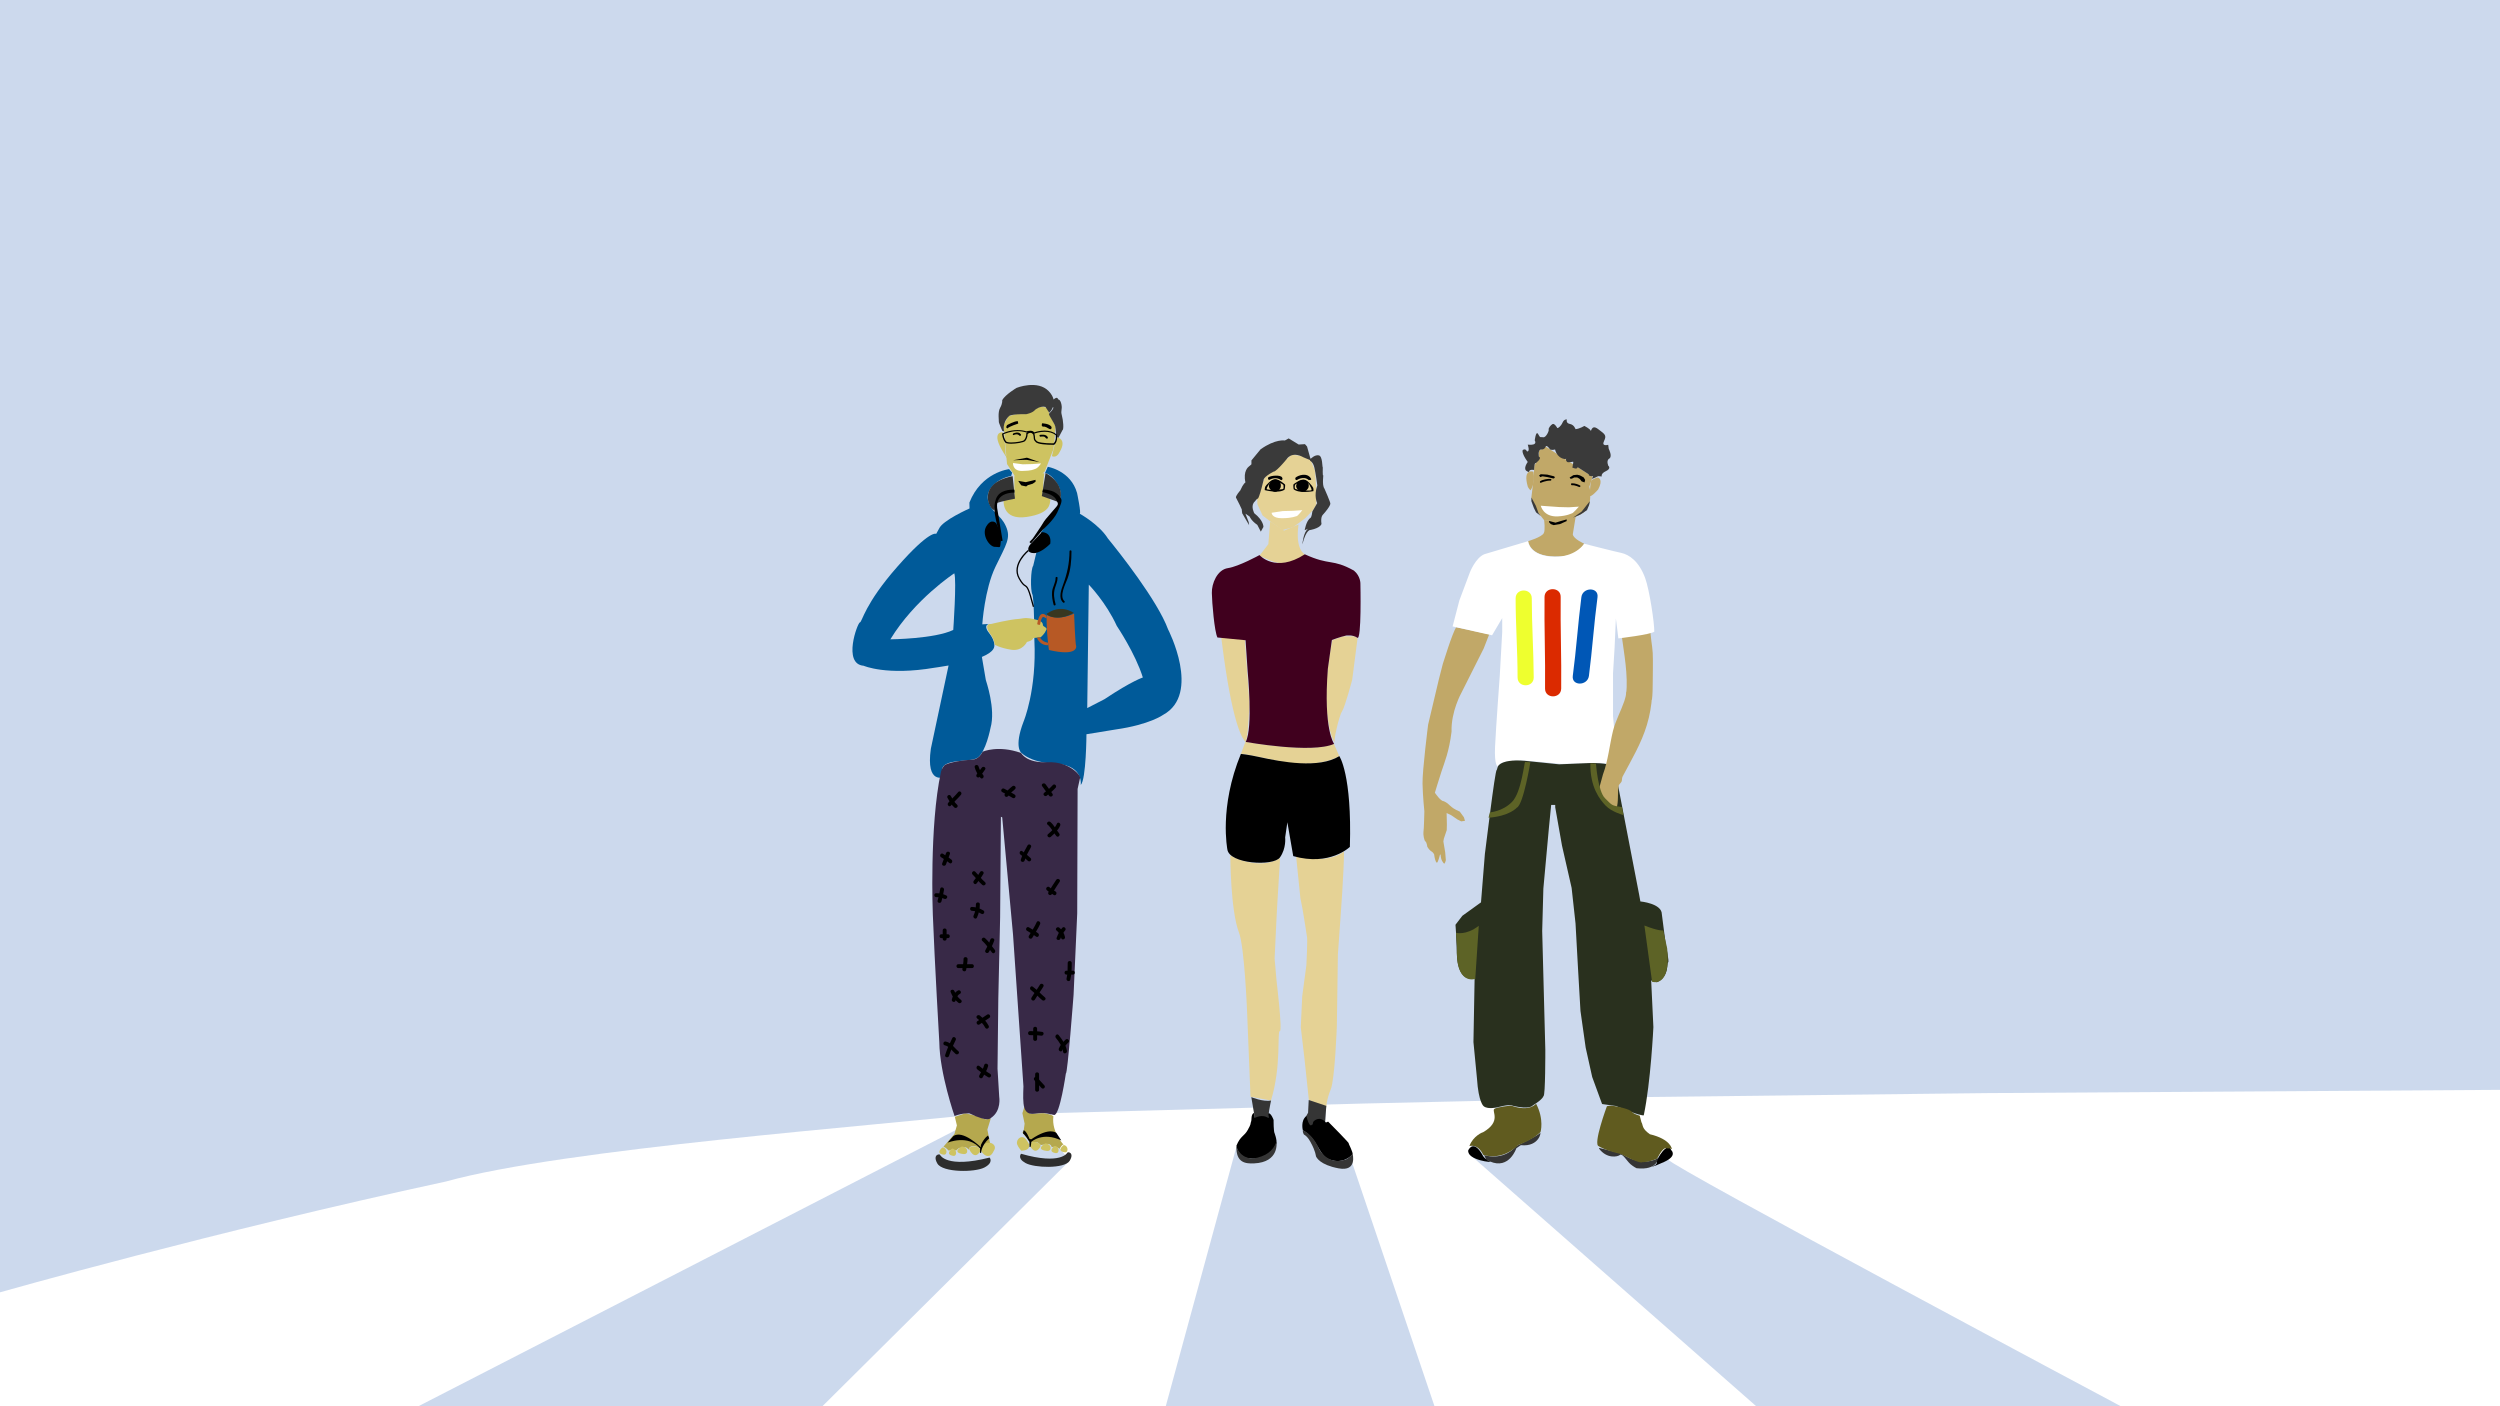 <?xml version="1.0" encoding="utf-8"?>
<!-- Generator: Adobe Illustrator 16.0.0, SVG Export Plug-In . SVG Version: 6.00 Build 0)  -->
<!DOCTYPE svg PUBLIC "-//W3C//DTD SVG 1.1//EN" "http://www.w3.org/Graphics/SVG/1.1/DTD/svg11.dtd">
<svg version="1.1" xmlns="http://www.w3.org/2000/svg" xmlns:xlink="http://www.w3.org/1999/xlink" x="0px" y="0px" viewBox="0 0 1920 1080" enable-background="new 0 0 1920 1080" xml:space="preserve" preserveAspectRatio="none">
<g id="page_x5F_fills">
	<rect fill="#CCD9ED" width="1920" height="1080"/>
</g>
<g id="ground">
	<path fill="#FFFFFF" d="M0,992.5c0,0,163.6-46.5,342.5-85.1c90.5-25.2,331.9-42.9,417.2-52.7L321.3,1080H0V992.5z"/>
	<path fill="#FFFFFF" d="M631.6,1080h263.7l54.3-199.3c12.7-6.6,15.4-25,15.4-25l-2.8-5l-155.2,4.2l3.6,22.7l10.9,13.8L631.6,1080z"
		/>
	<path fill="#FFFFFF" d="M1018.6,848.3l-0.9,14.9l16.8,15.8l4.3,15l62.9,186l247.1,0l-220.3-193.6c0,0,1-10.6,9.3-14.4
		c27.8-15,2.1-26.6,2.1-26.6l-92.2,2.1L1018.6,848.3"/>
	<path fill="#FFFFFF" d="M1628.8,1080c0,0-347.4-185.1-347.4-189.3c-15.5-3.8-25.9-28-25.9-28l9.5-20.2l261.1-3L1920,837v168v75
		L1628.8,1080z"/>
</g>
<g id="fills">
	<g id="anam">
		<polygon fill="#E5D295" points="992,349.3 1000.1,350.1 1006.7,353.6 1009.9,361.7 1010.9,374.8 1010.9,387.7 1008.4,391.8 
			1002.4,398 993.1,404.9 984.9,407.1 977.6,402 969.7,395.9 965.7,387.3 965.5,382.9 971.4,366.3 		"/>
		<path fill="#E5D295" d="M967.3,426.7c0,0,10.1,5.2,14.8,5.6c12.8,0.9,19.9-6.6,19.9-6.6s-7.5-3.7-4.7-22.9l-11.1,4.7l-10.7-7.1
			l-1.4,17.5L967.3,426.7z"/>
		<path fill="#E5D295" d="M947.6,489.9l8.4,1.1c0,0,3.6,49.4,3.6,49.8c0,0.3-1.5,30.6-3.1,28.9c-1.6-1.7-8.9-9.6-16.7-65.8
			c-0.5-3.6-1.9-14.4-1.9-14.4L947.6,489.9z"/>
		<path fill="#E5D295" d="M1023.3,491.6l8.1-2.9h8.9l2.3,1.5l-4.1,31.8c0,0-5.6,21.2-7.8,24.3c-2.2,3.1-7.2,24.3-5.5,24.7
			c1.7,0.4-3.3,0.4-6.1-24.1C1016.3,522.5,1023.3,491.6,1023.3,491.6z"/>
		<path fill="#E5D295" d="M944.9,657c0,0,20.9,12.2,38.2,2.1c-2.6,43.6-2.2,34.9-2.7,45.5l-1.5,31.6l1.5,17.1c0,0,4.7,39.1,2.5,38.6
			c-2.2-0.5,1.4,26.9-6.8,53.3l-15.7-2.9l-2.7-66.8c0,0-2-48.7-6.2-59.4C944.9,698.8,944.9,657,944.9,657z"/>
		<path fill="#E5D295" d="M995.4,657.5c0,0,23.4,6.8,36.8-3.5c0,14.8-2.7,50.9-2.7,50.9l-2,28.1l-0.8,55.1c0,0-1.5,41-4.7,48.6
			s-3.5,14-3.5,14l-13.3-5.9l-3.3-31.2l-2.9-24.7l1.1-23.7l3.2-23.9c0,0,1.1-20.6,0.4-22.3c-0.8-4.3-2.8-19.5-5-29.2L995.4,657.5z"
			/>
		<path fill="#FFFFFF" d="M976.6,393.8l8.6-1.3l8-0.2l7-0.5c0,0-3.5,4.5-4.4,4.6s-3,1.5-11.1,1.6
			C976.6,398.1,976.6,393.8,976.6,393.8z"/>
		<path fill="#E5D295" d="M953,579l3.5-9.3c0,0,50.4,9.2,67.9,1.5l4.2,9.5c0,0-14.5,9.3-42.8,4.6C985.9,585.4,953.4,578.2,953,579z"
			/>
		<path d="M953,579c0,0,5.5,0.5,14.1,2.4c17.2,3.8,45.8,9.1,61.5-0.7c0,0,9.8,14,8.1,69.7c0,0-15.3,15.1-43.5,7.1l-4.5-26l-1.7,11.6
			c0,0,1,8.4-4,15.4c-4.9,7-39,5.1-40.4-6.2C942.7,652.4,936,620.3,953,579z"/>
		<path fill="#40001E" d="M1039.8,438.2c-17-9.4-18.1-3.5-37.7-12.5c-22.7,14.7-34.8,0.6-34.8,0.6s-16,8.8-24.2,10
			c-8.3,1.2-12.6,11.9-12.4,19.1c0.1,7.2,2,29.9,4.3,34.2l21.6,2.1l1.6,23.9c0,0,4.3,43.4-1.5,54.2c0,0,50.8,9.2,67.9,1.5
			c0,0-8.4-10.7-4.8-57.7l3.1-22.1c0,0,6.7-2.5,10.9-3.4c0,0,5.2-0.8,8.6,1.7s2.4-41.5,2.4-41.5S1045,442.5,1039.8,438.2z"/>
		<path fill="#353535" d="M961,842.6c0,0,9.1,3.8,15.2,2.6c0,0-3.5,14.7-1.1,14.9c0,0-6.5-2.9-11.2-0.5L961,842.6z"/>
		<path fill="#353535" d="M1005.1,844.8l13.5,4.5l-1,13.5c0,0-9.9-1.5-9.9,1.1l-0.1,2.3c0,0-5.8-1.8-4.7-8.6l1.7-3L1005.1,844.8z"/>
		<path d="M958.4,867.6c0.6-1.5,2-3,2.3-5.9c0.9-1.5-0.3-5.6,2.3-7c0.6,1.7,0.4,2.4,0.7,3.8c5.2-2.4,8.5-1.1,10.2,0
			c0.7,0.4-0.5-3.4,0.5-3.5c1.6-0.2,4.2,5.4,3.7,5.7c0,6.8,0.6,9.1,0.5,8.8c-0.1-0.2,2.5,6.3,1.6,8.9c-0.9,2.7-6.8,14.7-23.9,10.7
			c0,0-6.1-2.6-6.7-9.3C952.8,872.1,955.5,872.9,958.4,867.6z"/>
		<path d="M1000.6,868.1c0,0-2-7.3,2.7-11c2.3,9.2,4.1,8.3,5.4,4.3c0,0,4.4-5.2,9.6,0.7l1.7-0.7c0,0,18.4,18.5,15.7,16.7
			c0,0,3.6,7.4,3.1,8.3s-8.1,9-19.8,3.2C1012.6,885.3,1011.1,874.1,1000.6,868.1z"/>
		<path fill="#3A3A3A" d="M1006.8,353.6l-3-10.7l-1.6-1.8l-4.8,0.3l-7.7-4.7l-2.9,1.6c0,0-7.2-1.4-18.7,6.8l-7,8.5v3l-2.2,1.9
			c0,0-4.4,3.2-2.4,12c0,0-1.6,0.7-4,6.2c0,0-4,4.5-3.2,5.6c0,0,5.3,10.1,4.4,9.5l0.3,2.4l5.3,9.1L959,401l-2.5-6.5l3.2,2.2
			c0,0,1.2,3.2,5.9,6.4l2.7,5.2l2-3.6c0,0,0.3-4.8-7-10.5c0,0-2.7-4.9-0.4-8.2l2.7-3.1c0,0,0.6,3.3,4.8-14.1c0,0-0.6-2.2,7.7-6.6
			c0,0,1.3,0.9,9.9-9.4c0,0,3.7-6.8,13.2-1.5L1006.8,353.6z"/>
		<path fill="#3A3A3A" d="M1006.8,352.2c0,0,3-3.1,6-2.5c3.1,0.6,2.6,9.5,3.1,9.2c0,0-0.2,7.5,0.3,6.1c0.5-1.4-1.2,7.5,1,10.3
			c0,0,4.8,10.9,4.5,11.5c0,0,0.4,1.7-5.8,8.6c0,0-1.8,1.4-1,7c0,0-0.6,3-8.3,4.6c0,0-3.3-1-6.4,11.1c0,0,0.8-9.9,4.6-12.1l-2.8,1.2
			c0,0,1.1-7.3,4.5-9.5c0,0,0.9-0.6,1.4-4.9l3.7-6.4c0,0-2.8-5.5,0.1-13.6c0,0-1.3-9.8-2.3-13.9c-1-4.1-3.2-5-3.2-5l-0.3-1.6
			L1006.8,352.2z"/>
		<path fill="#353535" d="M980.3,876.9c0,0,2.7,15.8-17.4,16.6c-6,0.2-13.9-0.2-13.3-13.4c0,0,1.7,9.2,12.6,9.7
			C972.6,888.1,977.7,883.8,980.3,876.9z"/>
		<path fill="#353535" d="M1000.6,868.1c0,0,7.2,2.1,12.5,14.4c5.3,8.8,12.8,9.8,16.6,8.9c2.3-0.8,4.2,0.4,9.1-5.2
			c0,0,3.8,13.8-10.7,11.1c-14.5-2.7-17-8.4-17.4-9.2c-0.3-0.9-0.2-3.6-4-10.6c0,0-2.2-4.6-5.3-6.2
			C1001.4,871.3,1000.3,869.5,1000.6,868.1z"/>
		<path d="M974,366.6c0,0-0.8,2,1,1.9c0,0,4.7-3,8.9,0.3c0,0,1.8-0.3,0.7-2.2C983.5,364.7,976.6,365,974,366.6z"/>
		<path d="M994.9,366.9c0,0-0.6,1.9,1.1,1.8c0,0,5-3.5,9-0.1c0,0,3,0.6,1.7-1.3C1003.8,362.7,996.9,365,994.9,366.9z"/>
		<path d="M977.3,368.8c-1.8,0.6-5.4,5.5,0.3,8.5c3,1.6,5.6-1.6,6-3.3c0.3-1.4,0.1-5-3-5.5C979.7,368.3,978.2,368.5,977.3,368.8z"/>
		<path d="M998.4,369.1c-1.9,0.6-5.7,5.3,0.3,8.2c3.2,1.5,5.9-1.6,6.3-3.2c0.4-1.4,0.1-4.9-3.1-5.3
			C1000.8,368.7,999.3,368.9,998.4,369.1z"/>
		<path d="M986.8,372c0,0-4.2-3.8-7.3-4c-3-0.2-7.4,4.8-7.8,5.8s-0.4,2.6-0.4,2.6s11,2.9,15.3-0.4C986.5,376,987.4,372.6,986.8,372z
			 M985.5,375.5c-0.4,0.5-12.7,1.2-12.7,0c0.1-1.2,1.3-2.8,1.3-2.8c1.3-3.4,5.4-3.5,5.4-3.5c1.6,0.4,6.1,2.7,6.2,3.5
			C985.8,373.5,985.9,375,985.5,375.5z"/>
		<path d="M993.5,375.7c4,3.6,15.2,1.5,15.2,1.5s0.2-1.6-0.2-2.6c-0.4-1-4.4-6.3-7.4-6.3c-3,0-7.5,3.5-7.5,3.5
			C992.9,372.3,993.5,375.7,993.5,375.7z M994.5,372.5c0.2-0.8,4.8-2.7,6.5-3c0,0,4.1,0.4,5.2,3.9c0,0,1.1,1.7,1.1,2.9
			c0,1.2-12.3-0.3-12.6-0.9C994.2,374.8,994.3,373.3,994.5,372.5z"/>
	</g>
	<g id="joe">
		<path fill="#CEC361" d="M770.8,384.2c0,0-1.6,15.7,17.8,12.8c18.5-2.8,17.5-10.3,18-12.4c0.5-2.4-6-3.9-6-3.9l0.9-12.4l0.5-4.9
			l-23,2.3l0.1,17.3L770.8,384.2z"/>
		<polyline fill="#CEC361" points="774.5,319.6 780.6,318 787.3,318 793.3,315.1 799,312.2 804,313.1 807.1,320 810.6,327.4 
			809.8,339.5 809.8,339.5 808.9,345.3 802.4,362 796,368.3 787.6,371.5 781.3,369 778.4,364.1 773.4,356.4 772.2,343.1 
			770.7,326.5 		"/>
		<path fill="#B5A84E" d="M733.3,857.7l8.2-2.7l9.7,2.4l5.8,2.3l3.9-0.6l-2.6,8.4l2.1,10.6c0,0-4.7-1.2-6.6,4.7
			c-4.3-3.1-6-2.7-6-2.7s-3.5-0.1-3.9,2.9c-1.8-2.9-4.3-1.6-4.3-1.6l-3,0.2l-2.4,2l-3-0.8l-2.5,0.9l-2.3-2.1l-1.8-1l8.4-9.7l1.9-6.6
			L733.3,857.7z"/>
		<path fill="#B5A84E" d="M786.9,849.5l-1.7,5.4l1.7,8.1l-0.7,5.2l-1,1.5l5.8,7.5l5.9,0.2l2.5,2l5.4-0.9c0,0,2.4,0.1,2.9,2.5
			c2.6-0.7,4.1,0.1,4.1,0.1l2,1.1c0,0,2.4-4.3,3.3-3s-9.8-9.1-8.1-21.9c-1.5-1.7-7.9-2.4-7.9-2.4l-9.8,0.5L786.9,849.5z"/>
		<path fill="#CEC361" d="M723.9,881.2c0,0-6.1,4.5,0.8,5.6C727.8,887.2,727.7,881.6,723.9,881.2z"/>
		<path fill="#CEC361" d="M753.3,883.7c0,0,2.4,4.2,5.4,4.1c1.6,0,3-0.5,5-4.8c1.7-3.6-2.5-6.4-6.2-5.1
			C755.7,878.7,754.2,881.3,753.3,883.7z"/>
		<path fill="#CEC361" d="M784.3,883.7c0,0,4.6,0.2,5.8-2.3c0.6-1.3,0.7-2.7-2.2-6.5c-2.5-3.2-6.6-1.2-6.9,2.5
			C780.8,879.2,782.6,881.7,784.3,883.7z"/>
		<path fill="#CEC361" d="M731.3,882.1c0,0-6.1,4.5,0.8,5.6C735.2,888.2,735.1,882.5,731.3,882.1z"/>
		<path fill="#CEC361" d="M810,880c0,0-6.1,4.5,0.8,5.6C813.9,886,813.8,880.4,810,880z"/>
		<path fill="#CEC361" d="M816.9,879.4c0,0-6.1,4.5,0.8,5.6C820.7,885.5,820.7,879.8,816.9,879.4z"/>
		<path fill="#CEC361" d="M738.7,880.5c0,0-8.4,4.7,1.1,5.8C744.1,886.9,744,881,738.7,880.5z"/>
		<path fill="#CEC361" d="M802.8,878.1c0,0-8.4,4.7,1.1,5.8C808.1,884.5,808.1,878.6,802.8,878.1z"/>
		<path fill="#CEC361" d="M744.2,882.3c0,0,3.9,9.3,8.4,2.2C754.6,881.4,746.4,878.3,744.2,882.3z"/>
		<path fill="#CEC361" d="M790.4,878.9c0,0,3.9,9.3,8.4,2.2C800.9,878,792.7,874.9,790.4,878.9z"/>
		<path fill="#FFFFFF" d="M778,355.6l7.5,1l7.5-0.2l6.5-0.5c0,0-2.1,3.7-4.9,4.4c-0.8,0.2-2.1,1.3-9.6,1.4S778,355.6,778,355.6z"/>
		<path fill="#CEC361" d="M769.8,332c1.8,0.2,2.5,16.8,2.5,16.8s8.1,14.6-1.7-1.3s-1-15.5-1-15.5"/>
		<path fill="#CEC361" d="M811.3,335.7c0,0,8.9,1,2.3,11.8c0,0-2.1,4.6-5.7,2.8L811.3,335.7z"/>
		<path fill="#005A99" d="M897.1,483.4c-8.2-22.3-38-59.8-46.2-69.8c-6.8-10.9-21.7-19.1-21.7-19.1c1.4,0.4-2-15.8-2-15.8
			c-4.8-17.3-22.5-20.2-22.5-20.2l-2.1,4.8c0,0,5.2,0.3,10.4,10s-4.1,23.3-4.1,23.3l-9.1,11.7l-6.3,26.2c-2,2.7-2.2,18.9-0.7,21.8
			s1.6,35.2,1.6,35.2c1.9,38.5-8.3,62.7-8.3,62.7c-7.6,19.8-1.7,24-1.7,24c9.4,8.6,28.1,8.5,28.1,8.5c19.8,1.8,17.5,16.2,17.5,16.2
			c4.2-4.2,4.4-39,4.4-39l22.7-3.7c25.9-3.7,36.2-11.2,36.2-11.2C922.7,532.9,897.1,483.4,897.1,483.4z M848.2,537l-13.2,6.8
			l1.2-94.8c0,0,13.2,13.5,21.5,31.7c0,0,14.3,21.2,20,39.6C877.7,520.4,870,522.5,848.2,537z"/>
		<g>
			<path fill="#005A99" d="M777.3,363l-2.3-2.7c0,0-21.3,2.3-30.5,25.7l0.1,4.5c0,0-20.7,9.1-23.4,15.5l-2.2,4
				c0,0-4.6-3.5-29.9,25.3s-26.9,42.4-28.7,42.7s-13.5,32,2.9,33.3c0,0,17.6,7.8,54.5,1.5c0,0,4.5-0.6,10.7-1.7l0,0L714.9,575
				c-4,28,10.1,21.7,10.1,21.7l-0.6-0.8c-6.3-14.8,19.9-9.7,26.3-13.9s10-22.9,10-22.9c4.2-14.6-3.5-36.3-3.6-36.9s-3-17.6-3-17.6
				l-0.2,0c4.3-1.8,7.7-3.9,9-6.2c0,0,3.3-3.9-3.6-12.7c0,0-4.4-5.2,0.2-6.5l-5.1,0.3c0,0,1.7-26.8,10.1-44.2s12.1-22.1,8-31.2
				s-10.2-9.5-13.4-19c-3.2-9.3,7.7-17.9,17.4-19.5c0.1,0,0.1,0,0.2,0c-0.1,0-0.1,0-0.1,0L777.3,363z M683.8,491
				c18.7-30.8,49.1-50.7,49.1-50.7c1.9,5.3-0.8,43.5-0.8,43.5C717.8,490.7,683.8,491,683.8,491z"/>
		</g>
		<path fill="#2D2D2D" d="M722,887c0,0,4.8,10.5,38,2c0,0,3.4,3.7-3.9,7.6s-32.2,4-36.2-3S721.8,885.9,722,887z"/>
		<path fill="#2D2D2D" d="M819.7,885.3c0,0-4.8,9.6-35.5,0.8c0,0-3.3,3.4,3.4,7.1c6.7,3.8,30,4.6,33.9-1.7
			C825.4,885.1,820,884.3,819.7,885.3z"/>
		<path fill="#CEC361" d="M761.3,479.2c0,0,14-3.5,21.4-3.9c0,0,5.3-0.9,6.1-0.6c0,0,3.2,0.1,7.2,1.3c2,0.6,4.5,1.2,4.9,3.5
			c0,2,1.5,1.2,3,3.5c-1.2,2.3-1.5,2.9-1.5,2.9s-2.6,3.6-3.6,3.6l-5.3,0.5c0,0,0,1.9-4.8,3c0,0-3.4,7.4-12.1,6s-12.7-3.9-12.7-3.9
			s0-3.6-3.4-8.2S757.4,478.8,761.3,479.2z"/>
		<path fill="#333333" d="M777.7,365.7l1.8,17.3c0,0-10.4,1.9-15,3.7c-0.2,2.6-0.2,2.2-0.7,5.1C759.9,392,749.3,371.3,777.7,365.7z"
			/>
		<path fill="#333333" d="M803,363.3c0,0,16,7.7,10.7,22.6l-13.6-4.9L803,363.3z"/>
		<path fill="#B75925" d="M804.3,472.5c0,0,8,4.7,20.6-1.3c0,0,0.9,24.4,1.6,25c0,0,1.7,8.3-20.9,3c0,0-2.2-14.3-1.7-27"/>
		<path fill="#383720" d="M804.1,471.2c2-1.2,10-7.1,20.6-0.5C811,478.3,802.4,471.7,804.1,471.2z"/>
		<path d="M765,401.8c0,0-3.6-4.1-7.5,2.4s2.4,15.9,6.7,15.8s3.8,2,4.5-5.2C768.3,407,765,401.8,765,401.8z"/>
		<path d="M800.1,408.7c0,0,7.8-0.4,6.5,8.9c0,0-6.8,7.1-12.4,7.2s-5.3-4-2.9-6.7L800.1,408.7z"/>
		<g>
			<path fill="#382947" d="M754.7,577.3c0,0,11.9-5.3,29.5,1c0,0,3.8,7.9,20.6,7.1s26.4,11.3,24.6,12.4l-1.8,8.1l-0.3,95.6
				l-2.8,62.6c0,0-4.7,61.7-5.9,60.2c0,0-4.7,32.7-9.1,32s-5.8-2.3-15-1s-9-7.3-8.5-21L778,717.7l-8.3-90l-1-0.4l-0.6,77.3
				l-1.4,62.7l-0.6,53.5l1.3,21.5c0,0,1.9,10.9-6.4,16.3c0,0-1.6,3.8-16.4-3.5c0,0-5.2-0.5-11.5,2c0,0-11.4-32.7-11.7-56.6
				c0,0-3.6-61.9-5-98.4c0,0-2.7-67.7,6.2-109c0,0,0.3-2.4,2.6-5.2c0,0,2.8-3.1,22-4.6C747.2,583.3,751.5,583.5,754.7,577.3z"/>
			<g>
				<path d="M735.9,608.3c-2.4,3-5.3,5.4-7.7,8.3c-1.2,1.5,0.9,3.6,2.1,2.1c2.4-3,5.3-5.4,7.7-8.3
					C739.3,608.9,737.1,606.8,735.9,608.3L735.9,608.3z"/>
			</g>
			<g>
				<path d="M727.7,612.8c1.5,2.6,2.9,5.3,5.2,7.3c1.4,1.3,3.6-0.8,2.1-2.1c-2.1-1.9-3.4-4.3-4.8-6.7
					C729.3,609.6,726.7,611.1,727.7,612.8L727.7,612.8z"/>
			</g>
			<g>
				<path d="M754,589.6c-1.2,1.7-2.5,3.4-3.8,5c-0.5,0.6-0.6,1.5,0,2.1c0.5,0.5,1.6,0.6,2.1,0c1.5-1.8,2.9-3.7,4.2-5.6
					C757.7,589.5,755.1,588,754,589.6L754,589.6z"/>
			</g>
			<g>
				<path d="M748.6,589.4c0.8,3,2.4,5.6,4.4,8c1.2,1.5,3.3-0.6,2.1-2.1c-1.6-2-2.9-4.2-3.6-6.7C750.9,586.7,748,587.5,748.6,589.4
					L748.6,589.4z"/>
			</g>
			<g>
				<path d="M808.6,602.9c-2,2.3-4.4,4.1-6.7,6c-1.5,1.3,0.7,3.4,2.1,2.1c2.3-1.9,4.7-3.7,6.7-6C812,603.6,809.9,601.5,808.6,602.9
					L808.6,602.9z"/>
			</g>
			<g>
				<path d="M800.4,603.8c1.8,2.5,3.6,4.9,5.3,7.3c1.1,1.6,3.7,0.1,2.6-1.5c-1.8-2.5-3.6-4.9-5.3-7.3
					C801.8,600.7,799.2,602.2,800.4,603.8L800.4,603.8z"/>
			</g>
			<g>
				<path d="M811.7,632.6c-1.4,3.3-4.1,5.7-6.8,8c-1.5,1.3,0.7,3.4,2.1,2.1c2.8-2.5,5.7-5.1,7.2-8.6
					C815,632.3,812.5,630.8,811.7,632.6L811.7,632.6z"/>
			</g>
			<g>
				<path d="M804.6,633.4c2.9,2.4,4.3,5.9,6.7,8.7c1.2,1.5,3.4-0.7,2.1-2.1c-2.4-2.8-3.8-6.3-6.7-8.7
					C805.2,630.1,803.1,632.2,804.6,633.4L804.6,633.4z"/>
			</g>
			<g>
				<path d="M789.2,649.2c-2,3.5-4,7-5.2,10.9c-0.6,1.9,2.3,2.6,2.9,0.8c1.1-3.6,3-6.9,4.8-10.1
					C792.8,649.1,790.2,647.6,789.2,649.2L789.2,649.2z"/>
			</g>
			<g>
				<path d="M783.7,656.3c2,1.5,3.9,3,5.7,4.8c1.4,1.4,3.5-0.8,2.1-2.1c-2-1.9-4.1-3.6-6.3-5.2C783.7,652.5,782.2,655.1,783.7,656.3
					L783.7,656.3z"/>
			</g>
			<g>
				<path d="M777.7,603.7c-2.3,1.7-4.3,3.7-6,6c-0.5,0.7-0.1,1.7,0.5,2.1c0.8,0.5,1.6,0.1,2.1-0.5c1.4-1.9,3.1-3.5,5-5
					c0.6-0.5,1-1.3,0.5-2.1C779.4,603.6,778.4,603.2,777.7,603.7L777.7,603.7z"/>
			</g>
			<g>
				<path d="M769.7,608.3c2.7,1.4,5.4,2.9,8,4.5c1.7,1,3.2-1.6,1.5-2.6c-2.6-1.6-5.3-3.1-8-4.5C769.5,604.8,768,607.4,769.7,608.3
					L769.7,608.3z"/>
			</g>
			<g>
				<path d="M752.7,669.7c-1.4,2.4-3.1,4.5-4.8,6.7c-1.2,1.5,0.9,3.6,2.1,2.1c1.9-2.3,3.7-4.7,5.2-7.3
					C756.3,669.6,753.7,668.1,752.7,669.7L752.7,669.7z"/>
			</g>
			<g>
				<path d="M746.9,671.6c2.6,2.6,4.7,5.6,7.5,8c1.5,1.3,3.6-0.9,2.1-2.1c-2.8-2.4-4.9-5.4-7.5-8
					C747.7,668.1,745.6,670.2,746.9,671.6L746.9,671.6z"/>
			</g>
			<g>
				<path d="M726.6,655.1c-1,2.6-2,5.4-3,8c-0.7,1.8,2.2,2.6,2.9,0.8c1-2.6,2-5.4,3-8C730.2,654.1,727.3,653.3,726.6,655.1
					L726.6,655.1z"/>
			</g>
			<g>
				<path d="M722.7,658.3c2.3,1.4,4.4,2.9,6.5,4.5c1.5,1.2,3-1.4,1.5-2.6c-2.1-1.6-4.2-3.1-6.5-4.5
					C722.6,654.7,721.1,657.3,722.7,658.3L722.7,658.3z"/>
			</g>
			<g>
				<path d="M760.6,721.6c-1,2.9-2.3,5.5-3.8,8.1c-1,1.7,1.6,3.2,2.6,1.5c1.7-2.8,3.1-5.8,4.2-8.9
					C764.1,720.6,761.2,719.8,760.6,721.6L760.6,721.6z"/>
			</g>
			<g>
				<path d="M754.4,722.6c3,2.6,5,6,7.5,9c1.2,1.5,3.3-0.6,2.1-2.1c-2.5-3-4.5-6.4-7.5-9C755.1,719.2,753,721.3,754.4,722.6
					L754.4,722.6z"/>
			</g>
			<g>
				<path d="M796.2,708.2c-1.6,3.7-4,7-6,10.5c-1,1.7,1.6,3.2,2.6,1.5c2-3.5,4.4-6.8,6-10.5C799.6,708,797,706.5,796.2,708.2
					L796.2,708.2z"/>
			</g>
			<g>
				<path d="M788.7,714.8c2.4,1.4,4.8,2.8,7,4.5c1.6,1.2,3.1-1.5,1.5-2.6c-2.2-1.7-4.6-3.1-7-4.5
					C788.6,711.2,787.1,713.8,788.7,714.8L788.7,714.8z"/>
			</g>
			<g>
				<path d="M811.2,675.7c-2.1,3.1-4.1,6.3-6,9.5c-1,1.7,1.6,3.2,2.6,1.5c1.9-3.2,3.9-6.4,6-9.5
					C814.9,675.6,812.3,674.1,811.2,675.7L811.2,675.7z"/>
			</g>
			<g>
				<path d="M803.9,683.6c1.6,1.5,3.5,2.5,5.3,3.7c1.6,1.1,3.1-1.5,1.5-2.6c-1.6-1-3.3-1.9-4.7-3.3
					C804.7,680.1,802.5,682.2,803.9,683.6L803.9,683.6z"/>
			</g>
			<g>
				<path d="M820,739.5c0,4.1,0,8.1-0.9,12.1c-0.4,1.9,2.5,2.7,2.9,0.8c1-4.2,1.1-8.6,1.1-12.9C823,737.6,820,737.6,820,739.5
					L820,739.5z"/>
			</g>
			<g>
				<path d="M819,748.5c1.7,0,3.3,0,5,0c1.9,0,1.9-3,0-3c-1.7,0-3.3,0-5,0C817.1,745.5,817.1,748.5,819,748.5L819,748.5z"/>
			</g>
			<g>
				<path d="M798.7,756.2c-2,3.4-4.5,6.6-6.5,10c-1,1.7,1.6,3.2,2.6,1.5c2-3.4,4.5-6.6,6.5-10C802.3,756.1,799.7,754.6,798.7,756.2
					L798.7,756.2z"/>
			</g>
			<g>
				<path d="M791.7,760.3c3.1,2.3,5.7,5.3,8.7,7.8c1.5,1.2,3.6-0.9,2.1-2.1c-3.2-2.7-5.9-5.8-9.3-8.2
					C791.7,756.6,790.2,759.2,791.7,760.3L791.7,760.3z"/>
			</g>
			<g>
				<path d="M818.4,798.4c-2,2-4.1,4.1-5.2,6.8c-0.7,1.8,1.8,3.3,2.6,1.5c1-2.5,2.9-4.3,4.8-6.2
					C821.9,799.2,819.8,797.1,818.4,798.4L818.4,798.4z"/>
			</g>
			<g>
				<path d="M810.9,797.1c2.6,3.1,5,6.7,5.6,10.8c0.3,1.9,3.2,1.1,2.9-0.8c-0.7-4.6-3.5-8.6-6.4-12.2
					C811.8,793.4,809.7,795.6,810.9,797.1L810.9,797.1z"/>
			</g>
			<g>
				<path d="M795,825c0,4,0,8,0,12c0,1.9,3,1.9,3,0c0-4,0-8,0-12C798,823.1,795,823.1,795,825L795,825z"/>
			</g>
			<g>
				<path d="M794.4,829.6c1.9,1.9,3.6,4.1,5.5,6c1.4,1.4,3.5-0.7,2.1-2.1c-1.9-1.9-3.6-4.1-5.5-6
					C795.2,826.1,793.1,828.2,794.4,829.6L794.4,829.6z"/>
			</g>
			<g>
				<path d="M793.5,790c0,2.7,0,5.3,0,8c0,1.9,3,1.9,3,0c0-2.7,0-5.3,0-8C796.5,788.1,793.5,788.1,793.5,790L793.5,790z"/>
			</g>
			<g>
				<path d="M791,795c2.9,0,5.8,0,8.6,0.4c1.9,0.3,2.7-2.6,0.8-2.9c-3.1-0.5-6.2-0.6-9.4-0.6C789.1,792,789.1,795,791,795L791,795z"
					/>
			</g>
			<g>
				<path d="M811.4,714.6c1.9,1.5,3.1,3.5,3.6,5.8c0.4,1.9,3.3,1.1,2.9-0.8c-0.6-2.8-2.1-5.4-4.4-7.2
					C812.1,711.3,809.9,713.4,811.4,714.6L811.4,714.6z"/>
			</g>
			<g>
				<path d="M814.4,720.9c0.9-2.3,1.9-4.5,3.6-6.3c1.3-1.4-0.8-3.5-2.1-2.1c-2.1,2.2-3.3,4.9-4.4,7.7
					C810.8,721.9,813.7,722.7,814.4,720.9L814.4,720.9z"/>
			</g>
			<g>
				<path d="M749.5,694.5c0,3-0.5,6-1.8,8.7c-0.8,1.7,1.8,3.3,2.6,1.5c1.5-3.2,2.2-6.7,2.2-10.3
					C752.5,692.6,749.5,692.6,749.5,694.5L749.5,694.5z"/>
			</g>
			<g>
				<path d="M746.5,699.5c2.6,0.1,5,1,7.2,2.3c1.7,1,3.2-1.6,1.5-2.6c-2.7-1.6-5.6-2.6-8.8-2.7C744.6,696.5,744.6,699.5,746.5,699.5
					L746.5,699.5z"/>
			</g>
			<g>
				<path d="M722.1,682.6c-0.5,3-1.1,6.1-2,9c-0.6,1.8,2.3,2.6,2.9,0.8c0.9-2.9,1.5-6,2-9C725.3,681.5,722.4,680.7,722.1,682.6
					L722.1,682.6z"/>
			</g>
			<g>
				<path d="M719,689c2.2,0,4.3,0.4,6.2,1.3c1.7,0.8,3.3-1.8,1.5-2.6c-2.4-1.2-5.1-1.7-7.8-1.7C717.1,686,717.1,689,719,689L719,689
					z"/>
			</g>
			<g>
				<path d="M724,714.5c0,2.2,0,4.3,0,6.5c0,1.9,3,1.9,3,0c0-2.2,0-4.3,0-6.5C727,712.6,724,712.6,724,714.5L724,714.5z"/>
			</g>
			<g>
				<path d="M723,720.5c1.7,0,3.3,0,5,0c1.9,0,1.9-3,0-3c-1.7,0-3.3,0-5,0C721.1,717.5,721.1,720.5,723,720.5L723,720.5z"/>
			</g>
			<g>
				<path d="M758.2,779.2c-2.6,1.6-4.9,3.4-7.5,5c-1.6,1-0.1,3.6,1.5,2.6c2.6-1.6,4.9-3.4,7.5-5
					C761.4,780.8,759.9,778.2,758.2,779.2L758.2,779.2z"/>
			</g>
			<g>
				<path d="M750.4,782.1c2.5,2,4.8,4.3,6.3,7.2c0.9,1.7,3.5,0.2,2.6-1.5c-1.6-3.1-4-5.6-6.7-7.8
					C751.1,778.7,748.9,780.8,750.4,782.1L750.4,782.1z"/>
			</g>
			<g>
				<path d="M740,736.5c0,2.6-0.5,5.1-0.9,7.6c-0.4,1.9,2.5,2.7,2.9,0.8c0.5-2.8,1-5.6,1.1-8.4C743,734.6,740,734.6,740,736.5
					L740,736.5z"/>
			</g>
			<g>
				<path d="M736,743.5c3.5,0,7,0,10.5,0c1.9,0,1.9-3,0-3c-3.5,0-7,0-10.5,0C734.1,740.5,734.1,743.5,736,743.5L736,743.5z"/>
			</g>
			<g>
				<path d="M735.7,760.7c-2.5,1.4-4.1,4.1-4.7,6.9c-0.4,1.9,2.5,2.7,2.9,0.8c0.4-2,1.4-4.1,3.3-5.1
					C739,762.4,737.4,759.8,735.7,760.7L735.7,760.7z"/>
			</g>
			<g>
				<path d="M730.1,761.9c1.2,3.3,3.2,6,5.9,8.2c1.5,1.2,3.6-0.9,2.1-2.1c-2.3-1.8-4.1-4.1-5.1-6.8
					C732.3,759.3,729.4,760.1,730.1,761.9L730.1,761.9z"/>
			</g>
			<g>
				<path d="M731.4,797.2c-2.1,4.2-4.1,8.5-5.5,13c-0.6,1.8,2.3,2.6,2.9,0.8c1.4-4.3,3.2-8.3,5.2-12.3
					C734.8,797,732.2,795.5,731.4,797.2L731.4,797.2z"/>
			</g>
			<g>
				<path d="M725.6,802.8c3.7,0.8,5.6,4.4,8.3,6.6c1.5,1.2,3.6-0.9,2.1-2.1c-3.2-2.6-5.3-6.5-9.7-7.4
					C724.5,799.5,723.7,802.4,725.6,802.8L725.6,802.8z"/>
			</g>
			<g>
				<path d="M755.9,817.9c-0.7,2.9-2.5,5.3-3.8,8c-0.9,1.7,1.7,3.2,2.6,1.5c1.5-2.9,3.4-5.5,4.2-8.7
					C759.2,816.9,756.4,816.1,755.9,817.9L755.9,817.9z"/>
			</g>
			<g>
				<path d="M750.6,821.3c2.7,2.1,5.3,4.3,8.3,6c1.7,1,3.2-1.6,1.5-2.6c-3-1.7-5.6-3.9-8.3-6C750.5,817.5,749.1,820.1,750.6,821.3
					L750.6,821.3z"/>
			</g>
		</g>
		<g>
			<path d="M810.7,464.1c-1.1-4.2-1.8-8.1-0.5-12.4c0.8-2.8,2-5,2-7.9c0-1-1.5-1-1.5,0c0,3.9-2.3,6.8-2.7,10.6
				c-0.3,3.5,0.3,6.7,1.2,10.1C809.5,465.4,811,465,810.7,464.1L810.7,464.1z"/>
		</g>
		<g>
			<path d="M817.5,461.7c-4.2-3.9,0.8-13.1,2.4-17.5c2.4-6.6,3-13.8,3-20.8c0-1-1.5-1-1.5,0c-0.1,9.1-1.8,17.1-4.9,25.5
				c-1.5,4-3.8,10.3-0.1,13.8C817.2,463.4,818.2,462.4,817.5,461.7L817.5,461.7z"/>
		</g>
		<path d="M779.1,378.3c0,0-14.7-0.6-13.3,11.8l4.2,25.2l-1.4,0.3c0,0-4.6-19.7-4.4-19.9c0,0-1.9-9.2,1.9-14.8s13-4.8,13-4.8
			L779.1,378.3z"/>
		<path d="M800.6,377.9c0,0,8.3,1.5,10.4,5.6s2.4,3.4-2.4,8.8s-6.9,8.1-7.6,9.5s-7.8,11.7-7.8,11.7l-2.6,2.8l1.2,1.1l8.9-10.4
			c0,0,8.4-7.4,11.2-13.3s4-9,3-10.7s-3.6-6.7-13.9-7.1L800.6,377.9z"/>
		<g>
			<path d="M793.2,466.1c-3.7-14.2-4.6-14.9-6.2-15.9c-1.1-0.7-2.4-1.6-4.7-5.8c-6.3-11.1,7.1-22,7.3-22.1l0.6,0.8
				c-0.1,0.1-12.9,10.5-7,20.9c2.2,3.9,3.4,4.8,4.4,5.4c1.8,1.2,2.8,1.9,6.6,16.5L793.2,466.1z"/>
		</g>
		<path fill="#3A3A3A" d="M805.8,317c0,0,8.3-7.4-0.3-16.5s-24.8-2.6-24.8-2.6s-8.6,5.1-11,9.4c0,0,0.4,2.4-1.6,5.9
			s-0.8,10.2-1,10.7s2.7,7.1,2.7,7.1l1.4,0.3c0,0-2-6.2,3.8-11.8c0,0,1.4-1.6,13.1-1.4c0,0,5-0.9,6.8-3.3c0,0,3.8-3.3,8-2.3
			L805.8,317z"/>
		<path fill="#3A3A3A" d="M809.3,306.7c0,0,2.8-2.7,3.3,0c0,0,1.8-0.1,2.6,4s-0.8,4.4,0.3,8.3s1.6,10.9,0.5,11.3l-3.1,5.9l-1.8-0.8
			c0,0-0.2-5.9-0.7-8s-4.8-8.3-4.8-9.3s4.6-4.2,3-5.7s-0.3-5.4-0.3-5.4L809.3,306.7z"/>
		<g>
			<path d="M808.5,341.6c-4.4,0-11.9-0.3-13.2-2.3c-1.2-1.2-1.3-1.7-1.4-2.9c0-0.6-0.1-1.4-0.4-2.7c-0.2-0.3-0.9-1.3-2.2-1.3
				c-0.7,0-1.4,0.3-2.1,0.9c0,0.8-0.1,3.3-1.9,5.4c-1.1,1.2-7.2,2.1-10.8,2.1c-3.6,0-4.3-0.8-4.5-1c-2.2-2.6-2.4-6.4-2.4-6.5l0-0.3
				l0.3-0.1c0.2-0.1,5-2.6,11.5-2.6c2.4,0,4.7,0.3,6.9,1c0.4-0.1,1.6-0.5,2.9-0.5c1.7,0,2.6,0.6,3,1.3c1.1-0.4,4.3-1.4,8-1.4
				c3.8,0,6.9,1,9.4,3l0.2,0.1l0,0.2c0.7,5.8-2.1,7.5-2.2,7.6l-0.1,0.1l-0.1,0C809.4,341.6,809.1,341.6,808.5,341.6z M794.3,333
				c0.1,0.1,0.1,0.2,0.1,0.2l0.1,0.1c0.3,1.4,0.4,2.3,0.4,2.9c0.1,1.1,0.1,1.3,1.1,2.3l0.1,0.1c0.7,1.1,5.6,1.9,12.4,1.9
				c0.3,0,0.5,0,0.6,0c0.4-0.3,2.2-1.9,1.7-6.3c-2.2-1.8-5.1-2.6-8.6-2.6C798.4,331.6,794.9,332.8,794.3,333z M770.7,333.5
				c0.1,0.9,0.5,3.7,2.1,5.6c0.3,0.3,1.4,0.7,3.7,0.7c4.2,0,9.4-1,10-1.8c1.9-2.2,1.7-4.9,1.7-5l0-0.3l0.2-0.2
				c0.3-0.2,0.5-0.4,0.8-0.6c-0.4,0.1-0.7,0.2-0.7,0.2l-0.2,0.1l-0.2-0.1c-2.2-0.7-4.4-1-6.8-1C776.1,331.2,771.8,333,770.7,333.5z"
				/>
		</g>
		<path d="M753.5,885.5c0,0-0.2-5.4,6.2-11.3l-0.9-2.1c0,0-2.9,1.6-5.5,7.3v1.7c0,0-14.1-13.9-21.2-8.5l-4.4,5c0,0,15.8-6.7,25,4.4
			l-0.1,3.4H753.5z"/>
		<path d="M791.6,880.6l0.5-3.7c0,0,8.7-8,23-1l-3.8-5.8c0,0-5.2-4.9-19.3,4.9l-1.3-0.3c0,0-2.7-6.8-4.6-6.6l-0.5,2.4
			c0,0,1.4,0.4,5,6.4l0.1,4.1L791.6,880.6z"/>
		<path fill="#B75925" d="M803.8,475.1v-2c0,0-5.3-6.4-7.2,6.1c0,0.1,0,0.1,0,0.2c0.6,0.4,1.2,0.5,2.1,0.5
			C800.4,471.3,801.4,474,803.8,475.1z"/>
		<path fill="#B75925" d="M798.7,489.5c-0.8,0.1-1.7,0-2.3,0.3c0.1,0.4,0.3,0.7,0.4,1c0,0,2.5,5.2,8.3,4.7l-0.2-1.9
			C804.9,493.6,800.5,493.2,798.7,489.5z"/>
		<polyline points="782,369.3 787.8,370.3 795.3,368.5 795.3,370 793.1,371.5 789.4,372.6 788.1,373.6 784.4,372.8 783.4,371.5 		
			"/>
		<polygon points="778,353.5 788.7,351.5 798.3,354.9 788.7,353.2 786.5,353.2 		"/>
		<path d="M773.4,326.5c0,0,6-3.4,8.3-3l0.3,1.8c0,0-7,2.2-8.4,3.8l-0.9-1L773.4,326.5z"/>
		<path d="M800.3,325.1c0,0,5.7,0.1,7.3,2.8c0,0,0.3,2.3-1.5,1.6s-2.8-2.2-5.3-1.8l-0.8-1L800.3,325.1z"/>
		<path d="M778.1,332.9c0,0,4.3-2.1,6,0.8c0,0,0.5,1.1-1.1,1c0,0-1.2-2.1-4.5-0.6C778.5,334.2,777.3,334.3,778.1,332.9z"/>
		<path d="M798.6,334c0,0,5.4-1.1,6.2,2.2c0,0-0.2,1.2-1.3,0.5s-0.4-1.9-4.6-1.3C798.9,335.4,797.8,334.9,798.6,334z"/>
	</g>
	<g>
		<path fill="#C1A868" d="M1187.1,343l-5.2,3.3v6l-3.5,5l-0.7,11.3l-1.6,13.4l3.8,10l6,7.5l12.1,1.1l9.1-2.1l8.5-4.5
			c0,0,5.1-3.3,5.6-10.5c0.5-7.1-0.6-9.7-0.6-9.7l2.6-7.6L1187.1,343z"/>
		<path fill="#C1A868" d="M1173.6,415.6c0,0,1.1,11.4,19.7,11.7c6.3,0.1,17.2,0.8,23.3-9.8c0,0-8.1-3.5-8.7-7.1l2.2-13.5l-12.5,3.4
			l-11.7-0.9c0,0,1,8-0.3,10.1C1183.9,412.6,1173.6,415.6,1173.6,415.6z"/>
		<path fill="#C1A868" d="M1118.4,481.7l25.3,5.5l-4.2,10.8l-17.2,34.2c0,0-8,14.3-7.5,29.7c-1.9,15.5-5.5,23.8-7.7,30.5
			c-2.2,6.7-5.1,16.4-5.1,16.4s4.4,6.7,6.8,6.5c5.3,2.4,4,4.5,12.3,8l3.2,4.4l0.8,2.7l-2.9,0.4l-2.8-1.4l-5-3.4l-3.4-1.6l0.2,8.6
			l-0.1,4.5l-2.2,6.5l-0.4,2.2l1.4,8.3l0.5,6.1c0,0-0.7,3.1-1.4,2.6c-0.6-0.6-2.5-2.5-2.6-6.9l-0.5,0.1c0,0-1.6,6.7-2.5,6.1
			c-0.9-0.6-1.6-3.2-2-6.4c-1.9-3.2-2.2-1.1-5.2-5.7c0,0-0.5-3.7-1.5-4.2c-1-0.6-1.8-5.6-1.5-7.2c0.4-1.7,0.7-16,0.7-16
			s-1.2-11.2-1.4-21.2s4.3-45.3,4.3-45.3l8.2-34.6l3.1-12.1C1108.2,509.8,1115.4,485.9,1118.4,481.7z"/>
		<path fill="#FFFFFF" d="M1183.3,388.4l13.9,1l7.7,0.2l7.7-0.5c0,0-4.4,5-5.2,5.1c-0.8,0.1-3.4,2-11.1,2.4
			C1185.2,397.1,1183.3,388.4,1183.3,388.4z"/>
		<g>
			<path fill="#C1A868" d="M1268.7,537.4c0.5-4.3,0.6-8.7,0.6-13.4c0-7.5,0.3-14.9,0-22.4c-0.3-6.3-2-12.6-1.7-18.9
				c-12.1-6.5-22.3,4.3-22.3,4.3c2,15.2,5.2,31.2,3.6,46.6L1268.7,537.4z"/>
		</g>
		<path fill="#FFFFFF" d="M1173.6,415.6c0,0,0.3,10.2,17,11.8s24.5-7.5,26.1-9.8c0,0,24.6,6.3,28.3,7c6.1,1.3,13.7,6.3,18.5,19.4
			c3.4,9.4,7.1,34.8,7,41.1c-2.6,2.3-27.6,5.2-27.6,5.2L1241,475l-1,22.5l-1.2,19.6l0,32.9l2.1,23.4l2.6,8.8l-1.9,7.8
			c0,0-3.5-4.7-16.2-4l-26.4,0.7c0,0-32.2-3.4-32.4-2.5c0,0-15-0.5-16.3,4.6c0,0-2.8-0.7-2.1-15.5s3.6-54,3.6-54l1.9-34l0-10.6
			l-7.8,13.2l-30.3-6.8l5.2-20l8.1-21.6c0,0,4.4-11.3,11.2-13.9L1173.6,415.6z"/>
		<path fill="#29301E" d="M1149.5,591.4l0.8-2.5c0,0,1.9-7,24.6-4.2l22.5,2.3l24-1c0,0,13.6-0.4,18.5,2.9l19,98.4l0.9,5
			c0,0,16.5,1.5,16.5,9.8c0,0,2.7,21.6,2.9,22.6c0.2,1,3,14.3,1.9,14.4s1.1,10.9-8.6,15.3l-4.4-1.4l1.7,35.8c0,0-2,42.3-7.4,67.8
			c0,0-2.2,0.8-21.4-7.2l-10.6-1.5l-7.6-20.8l-5-22.5l-4-28.2l-1.9-32.8l-1.9-34.4l-3-27.3l-7.4-32.5l-5.2-29.4v-1.8h-3.1l-1.7,17.2
			l-4.3,47l-0.9,32.6l2.4,91.2c0,0,0.1,35.9-1.4,35.5c0,0-0.2,2.4-8.3,7.3c0,0-2,3.4-15.4,0.2c0,0-1.1-1.6-10.9,1
			c0,0-7.8,2.2-11.3-0.6c0,0-4-2.6-5.2-21.4l-2.7-27.9l0.9-49c0,0-11.6,4.2-13.5-15.7l-0.8-19.6l-0.4-5.8l5.3-6.9l14.3-10.3l3-37.4
			C1140.5,656,1148.2,590.4,1149.5,591.4z"/>
		<g>
			<path fill="#C1A868" d="M1249.1,531.4c-0.3,2.4-0.8,4.7-1.6,7c-2.7,7.8-6.7,15-8.7,22.8c-2.7,11-3.7,22.8-7.7,33.5l-3.4,12.3
				c0,0,7.4,16.3,13.8,13.6c1.7-4.7,0.6-11.6,1.6-17c0.2-1.2,1.6-2.1,2.2-3.2c0.6-1.2,0.2-2.7,0.8-3.9c6.9-13,14.5-25.7,18.7-39.7
				c2.3-7.7,3.5-14.9,4-22.4C1268.9,534.4,1254.4,527,1249.1,531.4z"/>
		</g>
		<path fill="#5D6326" d="M1171.3,585.2l4,0.2c0,0-5.3,32.7-10.4,34.9c0,0-5.5,6.5-21.7,7.7l1-4.1c0,0,9.8-0.6,17.1-8.1
			S1170.7,584.6,1171.3,585.2z"/>
		<path fill="#5D6326" d="M1118.2,716.4c0,0,7.8,2.2,17.5-5.4l-2.7,40.8c0,0-15.8,5.5-14-25.3L1118.2,716.4z"/>
		<path fill="#5D6326" d="M1277.4,714.6c0,0-3.5,0.6-14.5-3.8l5.9,43.2c0,0,14.6,5.1,11.6-25.5L1277.4,714.6z"/>
		<g>
			<path fill="#EEFF2F" d="M1164,459.5c0,20.3,1.5,40.5,1.5,60.8c0,8,12.4,8,12.4,0c-0.1-20.3-1.5-40.5-1.5-60.8
				C1176.4,451.5,1164,451.5,1164,459.5L1164,459.5z"/>
		</g>
		<g>
			<path fill="#DB2A00" d="M1186.2,458.4c-0.3,23.5,0.7,47,0.4,70.4c-0.1,8,12.3,8,12.4,0c0.3-23.5-0.7-47-0.4-70.4
				C1198.7,450.5,1186.3,450.5,1186.2,458.4L1186.2,458.4z"/>
		</g>
		<g>
			<path fill="#0057B6" d="M1214.5,458.6c-2.6,20.1-3.9,40.4-6.6,60.5c-1,7.9,11.3,7.8,12.4,0c2.6-20.1,3.9-40.4,6.6-60.5
				C1227.9,450.7,1215.5,450.8,1214.5,458.6L1214.5,458.6z"/>
		</g>
		<path fill="#C1A868" d="M1177.7,362.3c0,0-8.4-3.1-4.4,11.3c0.4,1.3,2.1,3,2.1,3S1179.3,371.8,1177.7,362.3z"/>
		<path fill="#C1A868" d="M1222.5,368.6c0,0,4.2-2.3,4.9-1.8c0.7,0.4,3.8,1.9,0,9.1c0,0-5.1,5.9-6.4,5
			C1221,380.8,1221,370,1222.5,368.6z"/>
		<path fill="#3A3A3A" d="M1178.2,360.9c0,0,0.1-6.1,1.3-5.2c0,0,5.1-3.9,2.4-4.9c0,0-1.1-5.4,1.7-5.6c0,0,2.5,0.4,3.5-2.2
			c0,0,0.5-1.9,3.4,2.2c0,0,1.5,0.7,3.8,0c0,0,1.1,6.2,7.1,7.3c0,0,3.1,0.9,3-4.9l-1.8,5.4c0,0,0.3,2,1.8,2c1.4,0,2.6-0.2,3.6-0.4
			c1-0.3-1.2,5.8,0,4.6c0,0,3.1,1.7,3.6-0.4l1.8,1.1l6.8,4.4c0,0-0.6,1.6,3.3,1.4l-0.8,2.1l4.7-2.1l2.8,0.2c0,0-1.1-2.1,3.2-4.1
			c4.3-2,1.8-4.2,1.9-3.9c0.1,0.3-2.1-4.1,0.6-5.7c2.7-1.6-0.4-7.5-0.4-7.5l-0.4-3.1c0,0-5.4,1.6-3.2-2.9c2.2-4.5,0.7-5.2-4.6-9.2
			c-5.2-4-5.2,2.6-5.7,1.2c-0.5-1.4-4.8-3.6-4.8-3.6s-3.6,2.2-6.8,2.5c0,0-1-3.4-4.3-4c-3.3-0.6-2.4-3.5-2.4-3.5s-2.1-0.3-3.3,2.5
			c-1.2,2.8-3.7,4.6-4,4.1c-0.3-0.5-2.2-3.8-3.7-3s-3.3,3.4-2.9,4.2s-2,6.3-4.2,5.9c-2.2-0.4-2.1,1-3.9-2.4c-1.8-3.4-2.8,6-2.6,4.9
			c0,0,2.8,4-5.4,3.2c0,0,2,5.5-0.6,5.2c0,0-0.9-2.6-3.2-1.1c0,0-1.5,1.8,3.8,9.2c0,0-4,5.3-0.6,7.1
			C1176,363.9,1172.3,360.1,1178.2,360.9z"/>
		<path fill="#353535" d="M1139.8,887.1c0,0,14.1,5.2,24.7-6.9c0,0,17-8.2,18.2-10c1.2-1.8-0.1,10.8-14.7,9.3l-3.4,2.3
			c0,0-5.5,16.7-20.3,10.2l-2.8-1.2L1139.8,887.1z"/>
		<path fill="#353535" d="M1228.1,881.6l16.6,4.1c0,0,15.5,11.3,28.8,3.7c0,0-0.4,9.6-16.6,7.8c0,0-2.2-1-4.8-3.2
			c-2.6-2.3-6.2-8.6-8-7c-1.8,1.5-10,3.1-16-4.8"/>
		<path fill="#605B1F" d="M1128.5,880.2c0,0,6.4-2.3,10.6,6.7c0,0,13.7,5.4,26.9-7.5c0,0,10.5-3.5,17.1-9.9c0,0,3-9.7-3.4-21.9
			c0,0-4.6,6.7-19.2,1.5c0,0-10.7,1-12.9,2.6s5.8,9.5-8.5,17.8C1139,869.4,1131.4,872.2,1128.5,880.2z"/>
		<path d="M1127.6,883.5c0,0,4-9.5,11.5,4.5c0,0,2,2.9,5.2,4C1147.6,893.2,1126.7,891.2,1127.6,883.5z"/>
		<path d="M1269.1,895.6c0,0,3.7-0.8,3.4-3.2c-0.3-2.4,8.4-16.4,11-9.1c0,0,5.1,4.3-5.5,9.1S1269.1,895.6,1269.1,895.6z"/>
		<path fill="#605B1F" d="M1234.1,849.6c0,0-11,29.7-6.2,30.7c0,0,4.5,3.2,17.3,6.1c0,0,14.1,7.8,16.3,6.1c0,0,4.2,0.4,11.2-2.7
			c0,0,4.1-8.6,6.9-8c2.8,0.6,2-0.4,4.4,0.7c0,0-0.6-7.5-16.9-11.4c-6.5-4.6-5-6.8-6.5-9.3l-1.3-5c0,0-4-0.7-6-2.9
			c-2-2.2-9.5-3.7-13.3-4.4S1234.1,849.6,1234.1,849.6z"/>
		<polygon points="1189.7,400.1 1194.6,401.4 1198.9,400.1 1203.2,398.9 1203.2,400.2 1198,402.5 1193.2,403.3 1191,402.5 
			1189.7,401.1 		"/>
		<polygon fill="#3A3A3A" points="1221,384.9 1214.7,392.9 1208,397.6 1213.7,395.2 1218.8,391.8 1220.5,387.6 		"/>
		<polygon fill="#3A3A3A" points="1176.1,382 1179.5,388.4 1181.6,394.1 1183.3,396.3 1179.7,393.5 1178,390.1 1176.1,384.9 		"/>
		<path d="M1183.3,364.2l5,0.3l5.2,1.3c0,0,1.5,1-0.4,1.7l-4.7-1.1l-3.7-0.6l-1.8,0.6l-0.9-1.2L1183.3,364.2z"/>
		<polygon points="1205.5,366.7 1208.4,364.9 1211.3,364.6 1213.4,365.1 1216.3,366.7 1217.4,368.6 1216.9,370.5 1214.7,369.7 
			1213.4,368 1212.6,367.4 1211.3,366.7 1209,366.7 1207.2,367.6 1206,367.6 		"/>
		<path d="M1182.8,369.6c0,0-0.6,1.2,0.6,1.2c0,0,3.6-1.8,7.7-1.7c0,0,1.2-1.1-0.6-1.3C1188.8,367.7,1184.8,368.2,1182.8,369.6z"/>
		<path d="M1206.6,371.6c0,0,0-0.5,0.6-0.4s2.5-0.4,6.4,1.7c0,0,0.7,0.8-0.6,1.2c0,0-3.8-1.8-5.8-1.4
			C1207.2,372.6,1206.3,372.6,1206.6,371.6z"/>
		<path fill="#5D6326" d="M1221.4,586.2l4.3,0.3c0,0,1.5,21.3,7,26.6s4.4,5.5,13,6.8l1.1,6.1c0,0-8.9-2.4-13.5-7.1
			C1228.7,614.1,1221.1,604.7,1221.4,586.2z"/>
	</g>
</g>
</svg>
